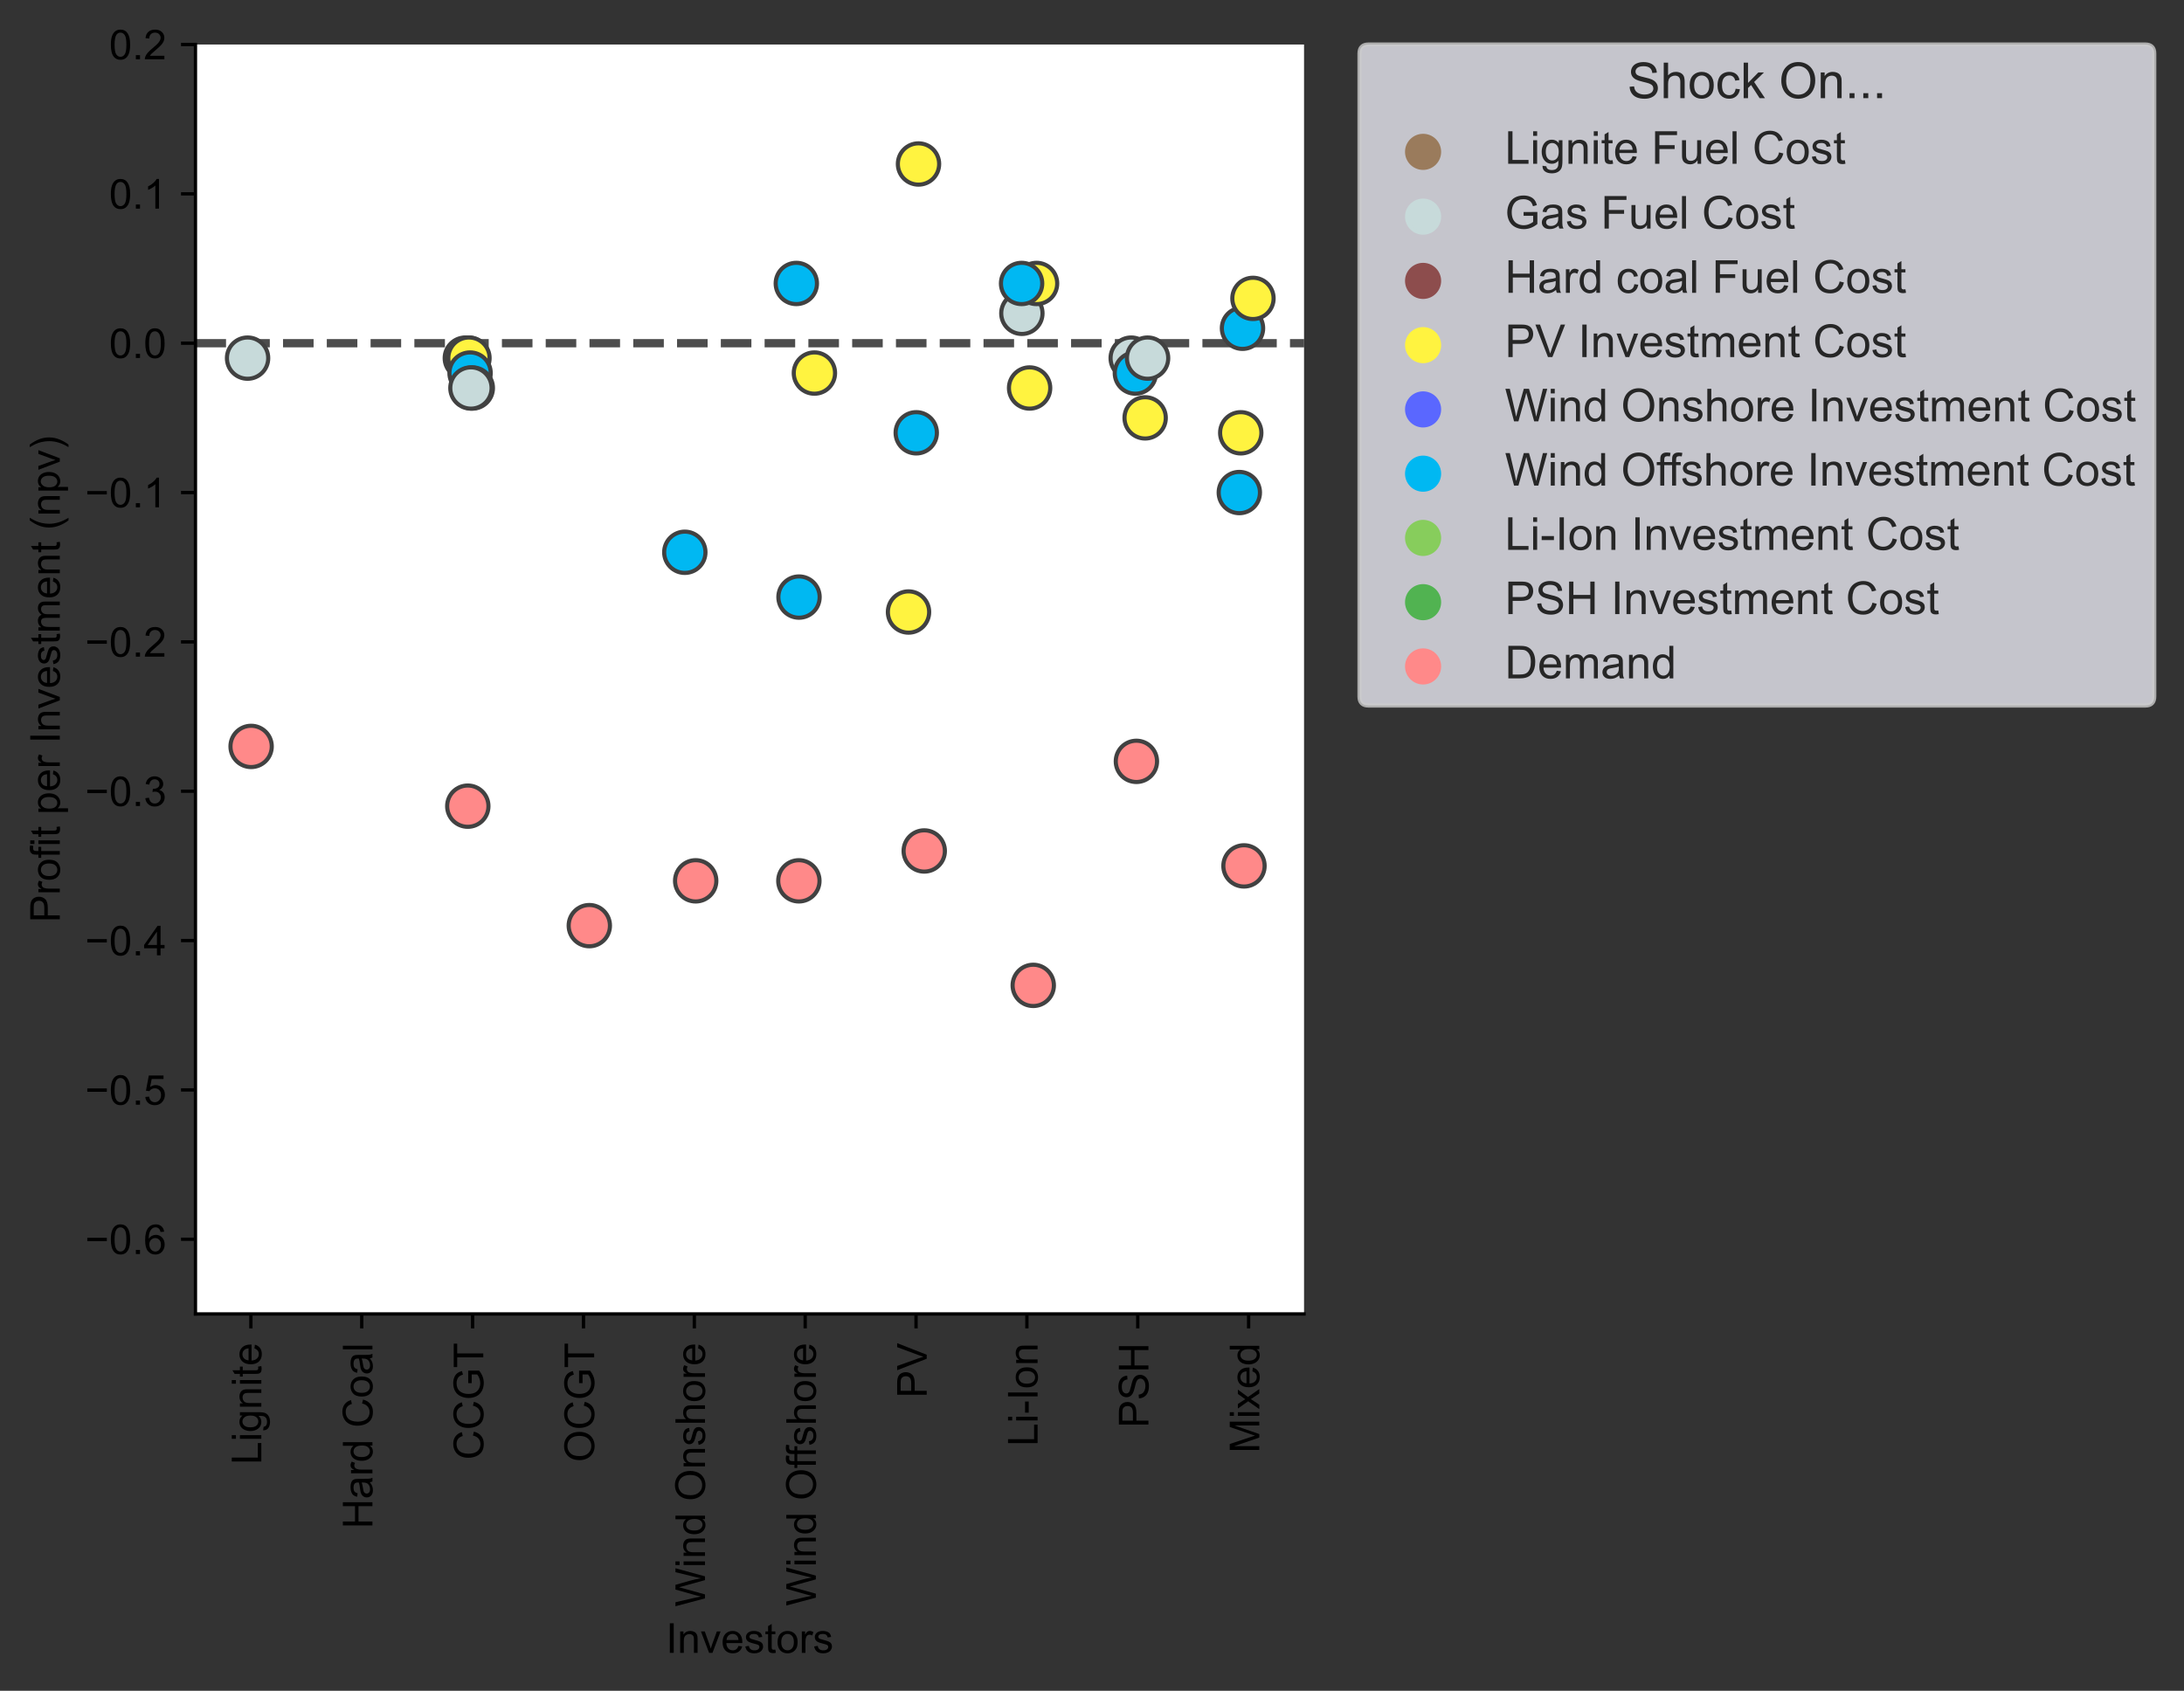 <?xml version="1.0" encoding="utf-8" standalone="no"?>
<!DOCTYPE svg PUBLIC "-//W3C//DTD SVG 1.1//EN"
  "http://www.w3.org/Graphics/SVG/1.1/DTD/svg11.dtd">
<!-- Created with matplotlib (https://matplotlib.org/) -->
<svg height="409.437pt" version="1.1" viewBox="0 0 528.784 409.437" width="528.784pt" xmlns="http://www.w3.org/2000/svg" xmlns:xlink="http://www.w3.org/1999/xlink">
 <rect x="0" y="0" width="528.784" height="409.437" fill="#333333" stroke="none"/>
 <defs>
  <style type="text/css">*{stroke-linecap:butt;stroke-linejoin:round;}</style>
 </defs>
 <g id="figure_1">
  <g id="patch_1">
   <path d="M 0 409.437 
L 528.784 409.437 
L 528.784 0 
L 0 0 
z
" style="fill:none;"/>
  </g>
  <g id="axes_1">
   <g id="patch_2">
    <path d="M 47.325 318.179 
L 315.732 318.179 
L 315.732 10.779 
L 47.325 10.779 
z
" style="fill:#ffffff;"/>
   </g>
   <g id="PathCollection_1"/>
   <g id="PathCollection_2"/>
   <g id="PathCollection_3"/>
   <g id="PathCollection_4"/>
   <g id="PathCollection_5"/>
   <g id="PathCollection_6"/>
   <g id="PathCollection_7"/>
   <g id="PathCollection_8"/>
   <g id="PathCollection_9"/>
   <g id="matplotlib.axis_1">
    <g id="xtick_1">
     <g id="line2d_1">
      <defs>
       <path d="M 0 0 
L 0 3.5 
" id="mbba39fd856" style="stroke:#000000;stroke-width:0.8;"/>
      </defs>
      <g>
       <use style="stroke:#000000;stroke-width:0.8;" x="60.745" xlink:href="#mbba39fd856" y="318.179"/>
      </g>
     </g>
     <g id="text_1">
      <!-- Lignite -->
      <g transform="translate(63.272 354.645)rotate(-90)scale(0.1 -0.1)">
       <defs>
        <path d="M 7.328 0 
L 7.328 71.578 
L 16.797 71.578 
L 16.797 8.453 
L 52.047 8.453 
L 52.047 0 
z
" id="ArialMT-76"/>
        <path d="M 6.641 61.469 
L 6.641 71.578 
L 15.438 71.578 
L 15.438 61.469 
z
M 6.641 0 
L 6.641 51.859 
L 15.438 51.859 
L 15.438 0 
z
" id="ArialMT-105"/>
        <path d="M 4.984 -4.297 
L 13.531 -5.562 
Q 14.062 -9.516 16.5 -11.328 
Q 19.781 -13.766 25.438 -13.766 
Q 31.547 -13.766 34.859 -11.328 
Q 38.188 -8.891 39.359 -4.5 
Q 40.047 -1.812 39.984 6.781 
Q 34.234 0 25.641 0 
Q 14.938 0 9.078 7.719 
Q 3.219 15.438 3.219 26.219 
Q 3.219 33.641 5.906 39.906 
Q 8.594 46.188 13.688 49.609 
Q 18.797 53.031 25.688 53.031 
Q 34.859 53.031 40.828 45.609 
L 40.828 51.859 
L 48.922 51.859 
L 48.922 7.031 
Q 48.922 -5.078 46.453 -10.125 
Q 44 -15.188 38.641 -18.109 
Q 33.297 -21.047 25.484 -21.047 
Q 16.219 -21.047 10.5 -16.875 
Q 4.781 -12.703 4.984 -4.297 
z
M 12.25 26.859 
Q 12.25 16.656 16.297 11.969 
Q 20.359 7.281 26.469 7.281 
Q 32.516 7.281 36.609 11.938 
Q 40.719 16.609 40.719 26.562 
Q 40.719 36.078 36.5 40.906 
Q 32.281 45.75 26.312 45.75 
Q 20.453 45.75 16.344 40.984 
Q 12.25 36.234 12.25 26.859 
z
" id="ArialMT-103"/>
        <path d="M 6.594 0 
L 6.594 51.859 
L 14.5 51.859 
L 14.5 44.484 
Q 20.219 53.031 31 53.031 
Q 35.688 53.031 39.625 51.344 
Q 43.562 49.656 45.516 46.922 
Q 47.469 44.188 48.25 40.438 
Q 48.734 37.984 48.734 31.891 
L 48.734 0 
L 39.938 0 
L 39.938 31.547 
Q 39.938 36.922 38.906 39.578 
Q 37.891 42.234 35.281 43.812 
Q 32.672 45.406 29.156 45.406 
Q 23.531 45.406 19.453 41.844 
Q 15.375 38.281 15.375 28.328 
L 15.375 0 
z
" id="ArialMT-110"/>
        <path d="M 25.781 7.859 
L 27.047 0.094 
Q 23.344 -0.688 20.406 -0.688 
Q 15.625 -0.688 12.984 0.828 
Q 10.359 2.344 9.281 4.812 
Q 8.203 7.281 8.203 15.188 
L 8.203 45.016 
L 1.766 45.016 
L 1.766 51.859 
L 8.203 51.859 
L 8.203 64.703 
L 16.938 69.969 
L 16.938 51.859 
L 25.781 51.859 
L 25.781 45.016 
L 16.938 45.016 
L 16.938 14.703 
Q 16.938 10.938 17.406 9.859 
Q 17.875 8.797 18.922 8.156 
Q 19.969 7.516 21.922 7.516 
Q 23.391 7.516 25.781 7.859 
z
" id="ArialMT-116"/>
        <path d="M 42.094 16.703 
L 51.172 15.578 
Q 49.031 7.625 43.219 3.219 
Q 37.406 -1.172 28.375 -1.172 
Q 17 -1.172 10.328 5.828 
Q 3.656 12.844 3.656 25.484 
Q 3.656 38.578 10.391 45.797 
Q 17.141 53.031 27.875 53.031 
Q 38.281 53.031 44.875 45.953 
Q 51.469 38.875 51.469 26.031 
Q 51.469 25.25 51.422 23.688 
L 12.75 23.688 
Q 13.234 15.141 17.578 10.594 
Q 21.922 6.062 28.422 6.062 
Q 33.25 6.062 36.672 8.594 
Q 40.094 11.141 42.094 16.703 
z
M 13.234 30.906 
L 42.188 30.906 
Q 41.609 37.453 38.875 40.719 
Q 34.672 45.797 27.984 45.797 
Q 21.922 45.797 17.797 41.75 
Q 13.672 37.703 13.234 30.906 
z
" id="ArialMT-101"/>
       </defs>
       <use xlink:href="#ArialMT-76"/>
       <use x="55.615" xlink:href="#ArialMT-105"/>
       <use x="77.832" xlink:href="#ArialMT-103"/>
       <use x="133.447" xlink:href="#ArialMT-110"/>
       <use x="189.062" xlink:href="#ArialMT-105"/>
       <use x="211.279" xlink:href="#ArialMT-116"/>
       <use x="239.062" xlink:href="#ArialMT-101"/>
      </g>
     </g>
    </g>
    <g id="xtick_2">
     <g id="line2d_2">
      <g>
       <use style="stroke:#000000;stroke-width:0.8;" x="87.586" xlink:href="#mbba39fd856" y="318.179"/>
      </g>
     </g>
     <g id="text_2">
      <!-- Hard Coal -->
      <g transform="translate(90.171 370.196)rotate(-90)scale(0.1 -0.1)">
       <defs>
        <path d="M 8.016 0 
L 8.016 71.578 
L 17.484 71.578 
L 17.484 42.188 
L 54.688 42.188 
L 54.688 71.578 
L 64.156 71.578 
L 64.156 0 
L 54.688 0 
L 54.688 33.734 
L 17.484 33.734 
L 17.484 0 
z
" id="ArialMT-72"/>
        <path d="M 40.438 6.391 
Q 35.547 2.25 31.031 0.531 
Q 26.516 -1.172 21.344 -1.172 
Q 12.797 -1.172 8.203 3 
Q 3.609 7.172 3.609 13.672 
Q 3.609 17.484 5.344 20.625 
Q 7.078 23.781 9.891 25.688 
Q 12.703 27.594 16.219 28.562 
Q 18.797 29.25 24.031 29.891 
Q 34.672 31.156 39.703 32.906 
Q 39.75 34.719 39.75 35.203 
Q 39.75 40.578 37.25 42.781 
Q 33.891 45.75 27.25 45.75 
Q 21.047 45.75 18.094 43.578 
Q 15.141 41.406 13.719 35.891 
L 5.125 37.062 
Q 6.297 42.578 8.984 45.969 
Q 11.672 49.359 16.75 51.188 
Q 21.828 53.031 28.516 53.031 
Q 35.156 53.031 39.297 51.469 
Q 43.453 49.906 45.406 47.531 
Q 47.359 45.172 48.141 41.547 
Q 48.578 39.312 48.578 33.453 
L 48.578 21.734 
Q 48.578 9.469 49.141 6.219 
Q 49.703 2.984 51.375 0 
L 42.188 0 
Q 40.828 2.734 40.438 6.391 
z
M 39.703 26.031 
Q 34.906 24.078 25.344 22.703 
Q 19.922 21.922 17.672 20.938 
Q 15.438 19.969 14.203 18.094 
Q 12.984 16.219 12.984 13.922 
Q 12.984 10.406 15.641 8.062 
Q 18.312 5.719 23.438 5.719 
Q 28.516 5.719 32.469 7.938 
Q 36.422 10.156 38.281 14.016 
Q 39.703 17 39.703 22.797 
z
" id="ArialMT-97"/>
        <path d="M 6.5 0 
L 6.5 51.859 
L 14.406 51.859 
L 14.406 44 
Q 17.438 49.516 20 51.266 
Q 22.562 53.031 25.641 53.031 
Q 30.078 53.031 34.672 50.203 
L 31.641 42.047 
Q 28.422 43.953 25.203 43.953 
Q 22.312 43.953 20.016 42.219 
Q 17.719 40.484 16.75 37.406 
Q 15.281 32.719 15.281 27.156 
L 15.281 0 
z
" id="ArialMT-114"/>
        <path d="M 40.234 0 
L 40.234 6.547 
Q 35.297 -1.172 25.734 -1.172 
Q 19.531 -1.172 14.328 2.25 
Q 9.125 5.672 6.266 11.797 
Q 3.422 17.922 3.422 25.875 
Q 3.422 33.641 6 39.969 
Q 8.594 46.297 13.766 49.656 
Q 18.953 53.031 25.344 53.031 
Q 30.031 53.031 33.688 51.047 
Q 37.359 49.078 39.656 45.906 
L 39.656 71.578 
L 48.391 71.578 
L 48.391 0 
z
M 12.453 25.875 
Q 12.453 15.922 16.641 10.984 
Q 20.844 6.062 26.562 6.062 
Q 32.328 6.062 36.344 10.766 
Q 40.375 15.484 40.375 25.141 
Q 40.375 35.797 36.266 40.766 
Q 32.172 45.75 26.172 45.75 
Q 20.312 45.75 16.375 40.969 
Q 12.453 36.188 12.453 25.875 
z
" id="ArialMT-100"/>
        <path id="ArialMT-32"/>
        <path d="M 58.797 25.094 
L 68.266 22.703 
Q 65.281 11.031 57.547 4.906 
Q 49.812 -1.219 38.625 -1.219 
Q 27.047 -1.219 19.797 3.484 
Q 12.547 8.203 8.766 17.141 
Q 4.984 26.078 4.984 36.328 
Q 4.984 47.516 9.25 55.828 
Q 13.531 64.156 21.406 68.469 
Q 29.297 72.797 38.766 72.797 
Q 49.516 72.797 56.828 67.328 
Q 64.156 61.859 67.047 51.953 
L 57.719 49.75 
Q 55.219 57.562 50.484 61.125 
Q 45.75 64.703 38.578 64.703 
Q 30.328 64.703 24.781 60.734 
Q 19.234 56.781 16.984 50.109 
Q 14.75 43.453 14.75 36.375 
Q 14.75 27.25 17.406 20.438 
Q 20.062 13.625 25.672 10.25 
Q 31.297 6.891 37.844 6.891 
Q 45.797 6.891 51.312 11.469 
Q 56.844 16.062 58.797 25.094 
z
" id="ArialMT-67"/>
        <path d="M 3.328 25.922 
Q 3.328 40.328 11.328 47.266 
Q 18.016 53.031 27.641 53.031 
Q 38.328 53.031 45.109 46.016 
Q 51.906 39.016 51.906 26.656 
Q 51.906 16.656 48.906 10.906 
Q 45.906 5.172 40.156 2 
Q 34.422 -1.172 27.641 -1.172 
Q 16.75 -1.172 10.031 5.812 
Q 3.328 12.797 3.328 25.922 
z
M 12.359 25.922 
Q 12.359 15.969 16.703 11.016 
Q 21.047 6.062 27.641 6.062 
Q 34.188 6.062 38.531 11.031 
Q 42.875 16.016 42.875 26.219 
Q 42.875 35.844 38.5 40.797 
Q 34.125 45.75 27.641 45.75 
Q 21.047 45.75 16.703 40.812 
Q 12.359 35.891 12.359 25.922 
z
" id="ArialMT-111"/>
        <path d="M 6.391 0 
L 6.391 71.578 
L 15.188 71.578 
L 15.188 0 
z
" id="ArialMT-108"/>
       </defs>
       <use xlink:href="#ArialMT-72"/>
       <use x="72.217" xlink:href="#ArialMT-97"/>
       <use x="127.832" xlink:href="#ArialMT-114"/>
       <use x="161.133" xlink:href="#ArialMT-100"/>
       <use x="216.748" xlink:href="#ArialMT-32"/>
       <use x="244.531" xlink:href="#ArialMT-67"/>
       <use x="316.748" xlink:href="#ArialMT-111"/>
       <use x="372.363" xlink:href="#ArialMT-97"/>
       <use x="427.979" xlink:href="#ArialMT-108"/>
      </g>
     </g>
    </g>
    <g id="xtick_3">
     <g id="line2d_3">
      <g>
       <use style="stroke:#000000;stroke-width:0.8;" x="114.427" xlink:href="#mbba39fd856" y="318.179"/>
      </g>
     </g>
     <g id="text_3">
      <!-- CCGT -->
      <g transform="translate(117.012 353.509)rotate(-90)scale(0.1 -0.1)">
       <defs>
        <path d="M 41.219 28.078 
L 41.219 36.469 
L 71.531 36.531 
L 71.531 9.969 
Q 64.547 4.391 57.125 1.578 
Q 49.703 -1.219 41.891 -1.219 
Q 31.344 -1.219 22.719 3.297 
Q 14.109 7.812 9.719 16.359 
Q 5.328 24.906 5.328 35.453 
Q 5.328 45.906 9.688 54.953 
Q 14.062 64.016 22.266 68.406 
Q 30.469 72.797 41.156 72.797 
Q 48.922 72.797 55.188 70.281 
Q 61.469 67.781 65.031 63.281 
Q 68.609 58.797 70.453 51.562 
L 61.922 49.219 
Q 60.297 54.688 57.906 57.812 
Q 55.516 60.938 51.062 62.812 
Q 46.625 64.703 41.219 64.703 
Q 34.719 64.703 29.984 62.719 
Q 25.25 60.75 22.344 57.516 
Q 19.438 54.297 17.828 50.438 
Q 15.094 43.797 15.094 36.031 
Q 15.094 26.469 18.391 20.016 
Q 21.688 13.578 27.984 10.453 
Q 34.281 7.328 41.359 7.328 
Q 47.516 7.328 53.375 9.688 
Q 59.234 12.062 62.25 14.75 
L 62.25 28.078 
z
" id="ArialMT-71"/>
        <path d="M 25.922 0 
L 25.922 63.141 
L 2.344 63.141 
L 2.344 71.578 
L 59.078 71.578 
L 59.078 63.141 
L 35.406 63.141 
L 35.406 0 
z
" id="ArialMT-84"/>
       </defs>
       <use xlink:href="#ArialMT-67"/>
       <use x="72.217" xlink:href="#ArialMT-67"/>
       <use x="144.434" xlink:href="#ArialMT-71"/>
       <use x="222.217" xlink:href="#ArialMT-84"/>
      </g>
     </g>
    </g>
    <g id="xtick_4">
     <g id="line2d_4">
      <g>
       <use style="stroke:#000000;stroke-width:0.8;" x="141.268" xlink:href="#mbba39fd856" y="318.179"/>
      </g>
     </g>
     <g id="text_4">
      <!-- OCGT -->
      <g transform="translate(143.853 354.065)rotate(-90)scale(0.1 -0.1)">
       <defs>
        <path d="M 4.828 34.859 
Q 4.828 52.688 14.391 62.766 
Q 23.969 72.859 39.109 72.859 
Q 49.031 72.859 56.984 68.109 
Q 64.938 63.375 69.109 54.906 
Q 73.297 46.438 73.297 35.688 
Q 73.297 24.812 68.891 16.219 
Q 64.5 7.625 56.438 3.203 
Q 48.391 -1.219 39.062 -1.219 
Q 28.953 -1.219 20.984 3.656 
Q 13.031 8.547 8.922 16.984 
Q 4.828 25.438 4.828 34.859 
z
M 14.594 34.719 
Q 14.594 21.781 21.547 14.328 
Q 28.516 6.891 39.016 6.891 
Q 49.703 6.891 56.609 14.406 
Q 63.531 21.922 63.531 35.75 
Q 63.531 44.484 60.578 51 
Q 57.625 57.516 51.922 61.109 
Q 46.234 64.703 39.156 64.703 
Q 29.109 64.703 21.844 57.781 
Q 14.594 50.875 14.594 34.719 
z
" id="ArialMT-79"/>
       </defs>
       <use xlink:href="#ArialMT-79"/>
       <use x="77.783" xlink:href="#ArialMT-67"/>
       <use x="150" xlink:href="#ArialMT-71"/>
       <use x="227.783" xlink:href="#ArialMT-84"/>
      </g>
     </g>
    </g>
    <g id="xtick_5">
     <g id="line2d_5">
      <g>
       <use style="stroke:#000000;stroke-width:0.8;" x="168.108" xlink:href="#mbba39fd856" y="318.179"/>
      </g>
     </g>
     <g id="text_5">
      <!-- Wind Onshore -->
      <g transform="translate(170.693 389.091)rotate(-90)scale(0.1 -0.1)">
       <defs>
        <path d="M 20.219 0 
L 1.219 71.578 
L 10.938 71.578 
L 21.828 24.656 
Q 23.578 17.281 24.859 10.016 
Q 27.594 21.484 28.078 23.25 
L 41.703 71.578 
L 53.125 71.578 
L 63.375 35.359 
Q 67.234 21.875 68.953 10.016 
Q 70.312 16.797 72.516 25.594 
L 83.734 71.578 
L 93.266 71.578 
L 73.641 0 
L 64.5 0 
L 49.422 54.547 
Q 47.516 61.375 47.172 62.938 
Q 46.047 58.016 45.062 54.547 
L 29.891 0 
z
" id="ArialMT-87"/>
        <path d="M 3.078 15.484 
L 11.766 16.844 
Q 12.5 11.625 15.844 8.844 
Q 19.188 6.062 25.203 6.062 
Q 31.25 6.062 34.172 8.516 
Q 37.109 10.984 37.109 14.312 
Q 37.109 17.281 34.516 19 
Q 32.719 20.172 25.531 21.969 
Q 15.875 24.422 12.141 26.203 
Q 8.406 27.984 6.469 31.125 
Q 4.547 34.281 4.547 38.094 
Q 4.547 41.547 6.125 44.5 
Q 7.719 47.469 10.453 49.422 
Q 12.5 50.922 16.031 51.969 
Q 19.578 53.031 23.641 53.031 
Q 29.734 53.031 34.344 51.266 
Q 38.969 49.516 41.156 46.5 
Q 43.359 43.5 44.188 38.484 
L 35.594 37.312 
Q 35.016 41.312 32.203 43.547 
Q 29.391 45.797 24.266 45.797 
Q 18.219 45.797 15.625 43.797 
Q 13.031 41.797 13.031 39.109 
Q 13.031 37.406 14.109 36.031 
Q 15.188 34.625 17.484 33.688 
Q 18.797 33.203 25.25 31.453 
Q 34.578 28.953 38.25 27.359 
Q 41.938 25.781 44.031 22.75 
Q 46.141 19.734 46.141 15.234 
Q 46.141 10.844 43.578 6.953 
Q 41.016 3.078 36.172 0.953 
Q 31.344 -1.172 25.25 -1.172 
Q 15.141 -1.172 9.844 3.031 
Q 4.547 7.234 3.078 15.484 
z
" id="ArialMT-115"/>
        <path d="M 6.594 0 
L 6.594 71.578 
L 15.375 71.578 
L 15.375 45.906 
Q 21.531 53.031 30.906 53.031 
Q 36.672 53.031 40.922 50.75 
Q 45.172 48.484 47 44.484 
Q 48.828 40.484 48.828 32.859 
L 48.828 0 
L 40.047 0 
L 40.047 32.859 
Q 40.047 39.453 37.188 42.453 
Q 34.328 45.453 29.109 45.453 
Q 25.203 45.453 21.75 43.422 
Q 18.312 41.406 16.844 37.938 
Q 15.375 34.469 15.375 28.375 
L 15.375 0 
z
" id="ArialMT-104"/>
       </defs>
       <use xlink:href="#ArialMT-87"/>
       <use x="94.385" xlink:href="#ArialMT-105"/>
       <use x="116.602" xlink:href="#ArialMT-110"/>
       <use x="172.217" xlink:href="#ArialMT-100"/>
       <use x="227.832" xlink:href="#ArialMT-32"/>
       <use x="255.615" xlink:href="#ArialMT-79"/>
       <use x="333.398" xlink:href="#ArialMT-110"/>
       <use x="389.014" xlink:href="#ArialMT-115"/>
       <use x="439.014" xlink:href="#ArialMT-104"/>
       <use x="494.629" xlink:href="#ArialMT-111"/>
       <use x="550.244" xlink:href="#ArialMT-114"/>
       <use x="583.545" xlink:href="#ArialMT-101"/>
      </g>
     </g>
    </g>
    <g id="xtick_6">
     <g id="line2d_6">
      <g>
       <use style="stroke:#000000;stroke-width:0.8;" x="194.949" xlink:href="#mbba39fd856" y="318.179"/>
      </g>
     </g>
     <g id="text_6">
      <!-- Wind Offshore -->
      <g transform="translate(197.534 388.912)rotate(-90)scale(0.1 -0.1)">
       <defs>
        <path d="M 8.688 0 
L 8.688 45.016 
L 0.922 45.016 
L 0.922 51.859 
L 8.688 51.859 
L 8.688 57.375 
Q 8.688 62.594 9.625 65.141 
Q 10.891 68.562 14.078 70.672 
Q 17.281 72.797 23.047 72.797 
Q 26.766 72.797 31.25 71.922 
L 29.938 64.266 
Q 27.203 64.75 24.75 64.75 
Q 20.75 64.75 19.094 63.031 
Q 17.438 61.328 17.438 56.641 
L 17.438 51.859 
L 27.547 51.859 
L 27.547 45.016 
L 17.438 45.016 
L 17.438 0 
z
" id="ArialMT-102"/>
       </defs>
       <use xlink:href="#ArialMT-87"/>
       <use x="94.385" xlink:href="#ArialMT-105"/>
       <use x="116.602" xlink:href="#ArialMT-110"/>
       <use x="172.217" xlink:href="#ArialMT-100"/>
       <use x="227.832" xlink:href="#ArialMT-32"/>
       <use x="255.615" xlink:href="#ArialMT-79"/>
       <use x="333.398" xlink:href="#ArialMT-102"/>
       <use x="359.432" xlink:href="#ArialMT-102"/>
       <use x="387.215" xlink:href="#ArialMT-115"/>
       <use x="437.215" xlink:href="#ArialMT-104"/>
       <use x="492.83" xlink:href="#ArialMT-111"/>
       <use x="548.445" xlink:href="#ArialMT-114"/>
       <use x="581.746" xlink:href="#ArialMT-101"/>
      </g>
     </g>
    </g>
    <g id="xtick_7">
     <g id="line2d_7">
      <g>
       <use style="stroke:#000000;stroke-width:0.8;" x="221.79" xlink:href="#mbba39fd856" y="318.179"/>
      </g>
     </g>
     <g id="text_7">
      <!-- PV -->
      <g transform="translate(224.375 338.52)rotate(-90)scale(0.1 -0.1)">
       <defs>
        <path d="M 7.719 0 
L 7.719 71.578 
L 34.719 71.578 
Q 41.844 71.578 45.609 70.906 
Q 50.875 70.016 54.438 67.547 
Q 58.016 65.094 60.188 60.641 
Q 62.359 56.203 62.359 50.875 
Q 62.359 41.75 56.547 35.422 
Q 50.734 29.109 35.547 29.109 
L 17.188 29.109 
L 17.188 0 
z
M 17.188 37.547 
L 35.688 37.547 
Q 44.875 37.547 48.734 40.969 
Q 52.594 44.391 52.594 50.594 
Q 52.594 55.078 50.312 58.266 
Q 48.047 61.469 44.344 62.5 
Q 41.938 63.141 35.5 63.141 
L 17.188 63.141 
z
" id="ArialMT-80"/>
        <path d="M 28.172 0 
L 0.438 71.578 
L 10.688 71.578 
L 29.297 19.578 
Q 31.547 13.328 33.062 7.859 
Q 34.719 13.719 36.922 19.578 
L 56.25 71.578 
L 65.922 71.578 
L 37.891 0 
z
" id="ArialMT-86"/>
       </defs>
       <use xlink:href="#ArialMT-80"/>
       <use x="66.699" xlink:href="#ArialMT-86"/>
      </g>
     </g>
    </g>
    <g id="xtick_8">
     <g id="line2d_8">
      <g>
       <use style="stroke:#000000;stroke-width:0.8;" x="248.63" xlink:href="#mbba39fd856" y="318.179"/>
      </g>
     </g>
     <g id="text_8">
      <!-- Li-Ion -->
      <g transform="translate(251.216 350.191)rotate(-90)scale(0.1 -0.1)">
       <defs>
        <path d="M 3.172 21.484 
L 3.172 30.328 
L 30.172 30.328 
L 30.172 21.484 
z
" id="ArialMT-45"/>
        <path d="M 9.328 0 
L 9.328 71.578 
L 18.797 71.578 
L 18.797 0 
z
" id="ArialMT-73"/>
       </defs>
       <use xlink:href="#ArialMT-76"/>
       <use x="55.615" xlink:href="#ArialMT-105"/>
       <use x="77.832" xlink:href="#ArialMT-45"/>
       <use x="111.133" xlink:href="#ArialMT-73"/>
       <use x="138.916" xlink:href="#ArialMT-111"/>
       <use x="194.531" xlink:href="#ArialMT-110"/>
      </g>
     </g>
    </g>
    <g id="xtick_9">
     <g id="line2d_9">
      <g>
       <use style="stroke:#000000;stroke-width:0.8;" x="275.471" xlink:href="#mbba39fd856" y="318.179"/>
      </g>
     </g>
     <g id="text_9">
      <!-- PSH -->
      <g transform="translate(278.056 345.741)rotate(-90)scale(0.1 -0.1)">
       <defs>
        <path d="M 4.5 23 
L 13.422 23.781 
Q 14.062 18.406 16.375 14.969 
Q 18.703 11.531 23.578 9.406 
Q 28.469 7.281 34.578 7.281 
Q 39.984 7.281 44.141 8.891 
Q 48.297 10.5 50.312 13.297 
Q 52.344 16.109 52.344 19.438 
Q 52.344 22.797 50.391 25.312 
Q 48.438 27.828 43.953 29.547 
Q 41.062 30.672 31.203 33.031 
Q 21.344 35.406 17.391 37.5 
Q 12.25 40.188 9.734 44.156 
Q 7.234 48.141 7.234 53.078 
Q 7.234 58.5 10.297 63.203 
Q 13.375 67.922 19.281 70.359 
Q 25.203 72.797 32.422 72.797 
Q 40.375 72.797 46.453 70.234 
Q 52.547 67.672 55.812 62.688 
Q 59.078 57.719 59.328 51.422 
L 50.25 50.734 
Q 49.516 57.516 45.281 60.984 
Q 41.062 64.453 32.812 64.453 
Q 24.219 64.453 20.281 61.297 
Q 16.359 58.156 16.359 53.719 
Q 16.359 49.859 19.141 47.359 
Q 21.875 44.875 33.422 42.266 
Q 44.969 39.656 49.266 37.703 
Q 55.516 34.812 58.484 30.391 
Q 61.469 25.984 61.469 20.219 
Q 61.469 14.5 58.203 9.438 
Q 54.938 4.391 48.797 1.578 
Q 42.672 -1.219 35.016 -1.219 
Q 25.297 -1.219 18.719 1.609 
Q 12.156 4.438 8.422 10.125 
Q 4.688 15.828 4.5 23 
z
" id="ArialMT-83"/>
       </defs>
       <use xlink:href="#ArialMT-80"/>
       <use x="66.699" xlink:href="#ArialMT-83"/>
       <use x="133.398" xlink:href="#ArialMT-72"/>
      </g>
     </g>
    </g>
    <g id="xtick_10">
     <g id="line2d_10">
      <g>
       <use style="stroke:#000000;stroke-width:0.8;" x="302.312" xlink:href="#mbba39fd856" y="318.179"/>
      </g>
     </g>
     <g id="text_10">
      <!-- Mixed -->
      <g transform="translate(304.897 351.852)rotate(-90)scale(0.1 -0.1)">
       <defs>
        <path d="M 7.422 0 
L 7.422 71.578 
L 21.688 71.578 
L 38.625 20.906 
Q 40.969 13.812 42.047 10.297 
Q 43.266 14.203 45.844 21.781 
L 62.984 71.578 
L 75.734 71.578 
L 75.734 0 
L 66.609 0 
L 66.609 59.906 
L 45.797 0 
L 37.25 0 
L 16.547 60.938 
L 16.547 0 
z
" id="ArialMT-77"/>
        <path d="M 0.734 0 
L 19.672 26.953 
L 2.156 51.859 
L 13.141 51.859 
L 21.094 39.703 
Q 23.344 36.234 24.703 33.891 
Q 26.859 37.109 28.656 39.594 
L 37.406 51.859 
L 47.906 51.859 
L 29.984 27.438 
L 49.266 0 
L 38.484 0 
L 27.828 16.109 
L 25 20.453 
L 11.375 0 
z
" id="ArialMT-120"/>
       </defs>
       <use xlink:href="#ArialMT-77"/>
       <use x="83.301" xlink:href="#ArialMT-105"/>
       <use x="105.518" xlink:href="#ArialMT-120"/>
       <use x="155.518" xlink:href="#ArialMT-101"/>
       <use x="211.133" xlink:href="#ArialMT-100"/>
      </g>
     </g>
    </g>
    <g id="text_11">
     <!-- Investors -->
     <g transform="translate(161.244 400.249)scale(0.1 -0.1)">
      <defs>
       <path d="M 21 0 
L 1.266 51.859 
L 10.547 51.859 
L 21.688 20.797 
Q 23.484 15.766 25 10.359 
Q 26.172 14.453 28.266 20.219 
L 39.797 51.859 
L 48.828 51.859 
L 29.203 0 
z
" id="ArialMT-118"/>
      </defs>
      <use xlink:href="#ArialMT-73"/>
      <use x="27.783" xlink:href="#ArialMT-110"/>
      <use x="83.398" xlink:href="#ArialMT-118"/>
      <use x="133.398" xlink:href="#ArialMT-101"/>
      <use x="189.014" xlink:href="#ArialMT-115"/>
      <use x="239.014" xlink:href="#ArialMT-116"/>
      <use x="266.797" xlink:href="#ArialMT-111"/>
      <use x="322.412" xlink:href="#ArialMT-114"/>
      <use x="355.713" xlink:href="#ArialMT-115"/>
     </g>
    </g>
   </g>
   <g id="matplotlib.axis_2">
    <g id="ytick_1">
     <g id="line2d_11">
      <defs>
       <path d="M 0 0 
L -3.5 0 
" id="md3d776bf61" style="stroke:#000000;stroke-width:0.8;"/>
      </defs>
      <g>
       <use style="stroke:#000000;stroke-width:0.8;" x="47.325" xlink:href="#md3d776bf61" y="300.097"/>
      </g>
     </g>
     <g id="text_12">
      <!-- −0.6 -->
      <g transform="translate(20.584 303.675)scale(0.1 -0.1)">
       <defs>
        <path d="M 52.828 31.203 
L 5.562 31.203 
L 5.562 39.406 
L 52.828 39.406 
z
" id="ArialMT-8722"/>
        <path d="M 4.156 35.297 
Q 4.156 48 6.766 55.734 
Q 9.375 63.484 14.516 67.672 
Q 19.672 71.875 27.484 71.875 
Q 33.25 71.875 37.594 69.547 
Q 41.938 67.234 44.766 62.859 
Q 47.609 58.5 49.219 52.219 
Q 50.828 45.953 50.828 35.297 
Q 50.828 22.703 48.234 14.969 
Q 45.656 7.234 40.5 3 
Q 35.359 -1.219 27.484 -1.219 
Q 17.141 -1.219 11.234 6.203 
Q 4.156 15.141 4.156 35.297 
z
M 13.188 35.297 
Q 13.188 17.672 17.312 11.828 
Q 21.438 6 27.484 6 
Q 33.547 6 37.672 11.859 
Q 41.797 17.719 41.797 35.297 
Q 41.797 52.984 37.672 58.781 
Q 33.547 64.594 27.391 64.594 
Q 21.344 64.594 17.719 59.469 
Q 13.188 52.938 13.188 35.297 
z
" id="ArialMT-48"/>
        <path d="M 9.078 0 
L 9.078 10.016 
L 19.094 10.016 
L 19.094 0 
z
" id="ArialMT-46"/>
        <path d="M 49.75 54.047 
L 41.016 53.375 
Q 39.844 58.547 37.703 60.891 
Q 34.125 64.656 28.906 64.656 
Q 24.703 64.656 21.531 62.312 
Q 17.391 59.281 14.984 53.469 
Q 12.594 47.656 12.5 36.922 
Q 15.672 41.75 20.266 44.094 
Q 24.859 46.438 29.891 46.438 
Q 38.672 46.438 44.844 39.969 
Q 51.031 33.5 51.031 23.25 
Q 51.031 16.5 48.125 10.719 
Q 45.219 4.938 40.141 1.859 
Q 35.062 -1.219 28.609 -1.219 
Q 17.625 -1.219 10.688 6.859 
Q 3.766 14.938 3.766 33.5 
Q 3.766 54.25 11.422 63.672 
Q 18.109 71.875 29.438 71.875 
Q 37.891 71.875 43.281 67.141 
Q 48.688 62.406 49.75 54.047 
z
M 13.875 23.188 
Q 13.875 18.656 15.797 14.5 
Q 17.719 10.359 21.188 8.172 
Q 24.656 6 28.469 6 
Q 34.031 6 38.031 10.484 
Q 42.047 14.984 42.047 22.703 
Q 42.047 30.125 38.078 34.391 
Q 34.125 38.672 28.125 38.672 
Q 22.172 38.672 18.016 34.391 
Q 13.875 30.125 13.875 23.188 
z
" id="ArialMT-54"/>
       </defs>
       <use xlink:href="#ArialMT-8722"/>
       <use x="58.398" xlink:href="#ArialMT-48"/>
       <use x="114.014" xlink:href="#ArialMT-46"/>
       <use x="141.797" xlink:href="#ArialMT-54"/>
      </g>
     </g>
    </g>
    <g id="ytick_2">
     <g id="line2d_12">
      <g>
       <use style="stroke:#000000;stroke-width:0.8;" x="47.325" xlink:href="#md3d776bf61" y="263.932"/>
      </g>
     </g>
     <g id="text_13">
      <!-- −0.5 -->
      <g transform="translate(20.584 267.511)scale(0.1 -0.1)">
       <defs>
        <path d="M 4.156 18.75 
L 13.375 19.531 
Q 14.406 12.797 18.141 9.391 
Q 21.875 6 27.156 6 
Q 33.5 6 37.891 10.781 
Q 42.281 15.578 42.281 23.484 
Q 42.281 31 38.062 35.344 
Q 33.844 39.703 27 39.703 
Q 22.75 39.703 19.328 37.766 
Q 15.922 35.844 13.969 32.766 
L 5.719 33.844 
L 12.641 70.609 
L 48.25 70.609 
L 48.25 62.203 
L 19.672 62.203 
L 15.828 42.969 
Q 22.266 47.469 29.344 47.469 
Q 38.719 47.469 45.156 40.969 
Q 51.609 34.469 51.609 24.266 
Q 51.609 14.547 45.953 7.469 
Q 39.062 -1.219 27.156 -1.219 
Q 17.391 -1.219 11.203 4.25 
Q 5.031 9.719 4.156 18.75 
z
" id="ArialMT-53"/>
       </defs>
       <use xlink:href="#ArialMT-8722"/>
       <use x="58.398" xlink:href="#ArialMT-48"/>
       <use x="114.014" xlink:href="#ArialMT-46"/>
       <use x="141.797" xlink:href="#ArialMT-53"/>
      </g>
     </g>
    </g>
    <g id="ytick_3">
     <g id="line2d_13">
      <g>
       <use style="stroke:#000000;stroke-width:0.8;" x="47.325" xlink:href="#md3d776bf61" y="227.767"/>
      </g>
     </g>
     <g id="text_14">
      <!-- −0.4 -->
      <g transform="translate(20.584 231.346)scale(0.1 -0.1)">
       <defs>
        <path d="M 32.328 0 
L 32.328 17.141 
L 1.266 17.141 
L 1.266 25.203 
L 33.938 71.578 
L 41.109 71.578 
L 41.109 25.203 
L 50.781 25.203 
L 50.781 17.141 
L 41.109 17.141 
L 41.109 0 
z
M 32.328 25.203 
L 32.328 57.469 
L 9.906 25.203 
z
" id="ArialMT-52"/>
       </defs>
       <use xlink:href="#ArialMT-8722"/>
       <use x="58.398" xlink:href="#ArialMT-48"/>
       <use x="114.014" xlink:href="#ArialMT-46"/>
       <use x="141.797" xlink:href="#ArialMT-52"/>
      </g>
     </g>
    </g>
    <g id="ytick_4">
     <g id="line2d_14">
      <g>
       <use style="stroke:#000000;stroke-width:0.8;" x="47.325" xlink:href="#md3d776bf61" y="191.602"/>
      </g>
     </g>
     <g id="text_15">
      <!-- −0.3 -->
      <g transform="translate(20.584 195.181)scale(0.1 -0.1)">
       <defs>
        <path d="M 4.203 18.891 
L 12.984 20.062 
Q 14.5 12.594 18.141 9.297 
Q 21.781 6 27 6 
Q 33.203 6 37.469 10.297 
Q 41.75 14.594 41.75 20.953 
Q 41.75 27 37.797 30.922 
Q 33.844 34.859 27.734 34.859 
Q 25.25 34.859 21.531 33.891 
L 22.516 41.609 
Q 23.391 41.5 23.922 41.5 
Q 29.547 41.5 34.031 44.422 
Q 38.531 47.359 38.531 53.469 
Q 38.531 58.297 35.25 61.469 
Q 31.984 64.656 26.812 64.656 
Q 21.688 64.656 18.266 61.422 
Q 14.844 58.203 13.875 51.766 
L 5.078 53.328 
Q 6.688 62.156 12.391 67.016 
Q 18.109 71.875 26.609 71.875 
Q 32.469 71.875 37.391 69.359 
Q 42.328 66.844 44.938 62.5 
Q 47.562 58.156 47.562 53.266 
Q 47.562 48.641 45.062 44.828 
Q 42.578 41.016 37.703 38.766 
Q 44.047 37.312 47.562 32.688 
Q 51.078 28.078 51.078 21.141 
Q 51.078 11.766 44.234 5.25 
Q 37.406 -1.266 26.953 -1.266 
Q 17.531 -1.266 11.297 4.344 
Q 5.078 9.969 4.203 18.891 
z
" id="ArialMT-51"/>
       </defs>
       <use xlink:href="#ArialMT-8722"/>
       <use x="58.398" xlink:href="#ArialMT-48"/>
       <use x="114.014" xlink:href="#ArialMT-46"/>
       <use x="141.797" xlink:href="#ArialMT-51"/>
      </g>
     </g>
    </g>
    <g id="ytick_5">
     <g id="line2d_15">
      <g>
       <use style="stroke:#000000;stroke-width:0.8;" x="47.325" xlink:href="#md3d776bf61" y="155.438"/>
      </g>
     </g>
     <g id="text_16">
      <!-- −0.2 -->
      <g transform="translate(20.584 159.017)scale(0.1 -0.1)">
       <defs>
        <path d="M 50.344 8.453 
L 50.344 0 
L 3.031 0 
Q 2.938 3.172 4.047 6.109 
Q 5.859 10.938 9.828 15.625 
Q 13.812 20.312 21.344 26.469 
Q 33.016 36.031 37.109 41.625 
Q 41.219 47.219 41.219 52.203 
Q 41.219 57.422 37.469 61 
Q 33.734 64.594 27.734 64.594 
Q 21.391 64.594 17.578 60.781 
Q 13.766 56.984 13.719 50.25 
L 4.688 51.172 
Q 5.609 61.281 11.656 66.578 
Q 17.719 71.875 27.938 71.875 
Q 38.234 71.875 44.234 66.156 
Q 50.25 60.453 50.25 52 
Q 50.25 47.703 48.484 43.547 
Q 46.734 39.406 42.656 34.812 
Q 38.578 30.219 29.109 22.219 
Q 21.188 15.578 18.938 13.203 
Q 16.703 10.844 15.234 8.453 
z
" id="ArialMT-50"/>
       </defs>
       <use xlink:href="#ArialMT-8722"/>
       <use x="58.398" xlink:href="#ArialMT-48"/>
       <use x="114.014" xlink:href="#ArialMT-46"/>
       <use x="141.797" xlink:href="#ArialMT-50"/>
      </g>
     </g>
    </g>
    <g id="ytick_6">
     <g id="line2d_16">
      <g>
       <use style="stroke:#000000;stroke-width:0.8;" x="47.325" xlink:href="#md3d776bf61" y="119.273"/>
      </g>
     </g>
     <g id="text_17">
      <!-- −0.1 -->
      <g transform="translate(20.584 122.852)scale(0.1 -0.1)">
       <defs>
        <path d="M 37.25 0 
L 28.469 0 
L 28.469 56 
Q 25.297 52.984 20.141 49.953 
Q 14.984 46.922 10.891 45.406 
L 10.891 53.906 
Q 18.266 57.375 23.781 62.297 
Q 29.297 67.234 31.594 71.875 
L 37.25 71.875 
z
" id="ArialMT-49"/>
       </defs>
       <use xlink:href="#ArialMT-8722"/>
       <use x="58.398" xlink:href="#ArialMT-48"/>
       <use x="114.014" xlink:href="#ArialMT-46"/>
       <use x="141.797" xlink:href="#ArialMT-49"/>
      </g>
     </g>
    </g>
    <g id="ytick_7">
     <g id="line2d_17">
      <g>
       <use style="stroke:#000000;stroke-width:0.8;" x="47.325" xlink:href="#md3d776bf61" y="83.108"/>
      </g>
     </g>
     <g id="text_18">
      <!-- 0.0 -->
      <g transform="translate(26.425 86.687)scale(0.1 -0.1)">
       <use xlink:href="#ArialMT-48"/>
       <use x="55.615" xlink:href="#ArialMT-46"/>
       <use x="83.398" xlink:href="#ArialMT-48"/>
      </g>
     </g>
    </g>
    <g id="ytick_8">
     <g id="line2d_18">
      <g>
       <use style="stroke:#000000;stroke-width:0.8;" x="47.325" xlink:href="#md3d776bf61" y="46.944"/>
      </g>
     </g>
     <g id="text_19">
      <!-- 0.1 -->
      <g transform="translate(26.425 50.523)scale(0.1 -0.1)">
       <use xlink:href="#ArialMT-48"/>
       <use x="55.615" xlink:href="#ArialMT-46"/>
       <use x="83.398" xlink:href="#ArialMT-49"/>
      </g>
     </g>
    </g>
    <g id="ytick_9">
     <g id="line2d_19">
      <g>
       <use style="stroke:#000000;stroke-width:0.8;" x="47.325" xlink:href="#md3d776bf61" y="10.779"/>
      </g>
     </g>
     <g id="text_20">
      <!-- 0.2 -->
      <g transform="translate(26.425 14.358)scale(0.1 -0.1)">
       <use xlink:href="#ArialMT-48"/>
       <use x="55.615" xlink:href="#ArialMT-46"/>
       <use x="83.398" xlink:href="#ArialMT-50"/>
      </g>
     </g>
    </g>
    <g id="text_21">
     <!-- Profit per Investment (npv) -->
     <g transform="translate(14.48 223.386)rotate(-90)scale(0.1 -0.1)">
      <defs>
       <path d="M 6.594 -19.875 
L 6.594 51.859 
L 14.594 51.859 
L 14.594 45.125 
Q 17.438 49.078 21 51.047 
Q 24.562 53.031 29.641 53.031 
Q 36.281 53.031 41.359 49.609 
Q 46.438 46.188 49.016 39.953 
Q 51.609 33.734 51.609 26.312 
Q 51.609 18.359 48.75 11.984 
Q 45.906 5.609 40.453 2.219 
Q 35.016 -1.172 29 -1.172 
Q 24.609 -1.172 21.109 0.688 
Q 17.625 2.547 15.375 5.375 
L 15.375 -19.875 
z
M 14.547 25.641 
Q 14.547 15.625 18.594 10.844 
Q 22.656 6.062 28.422 6.062 
Q 34.281 6.062 38.453 11.016 
Q 42.625 15.969 42.625 26.375 
Q 42.625 36.281 38.547 41.203 
Q 34.469 46.141 28.812 46.141 
Q 23.188 46.141 18.859 40.891 
Q 14.547 35.641 14.547 25.641 
z
" id="ArialMT-112"/>
       <path d="M 6.594 0 
L 6.594 51.859 
L 14.453 51.859 
L 14.453 44.578 
Q 16.891 48.391 20.938 50.703 
Q 25 53.031 30.172 53.031 
Q 35.938 53.031 39.625 50.641 
Q 43.312 48.25 44.828 43.953 
Q 50.984 53.031 60.844 53.031 
Q 68.562 53.031 72.703 48.75 
Q 76.859 44.484 76.859 35.594 
L 76.859 0 
L 68.109 0 
L 68.109 32.672 
Q 68.109 37.938 67.25 40.25 
Q 66.406 42.578 64.156 43.984 
Q 61.922 45.406 58.891 45.406 
Q 53.422 45.406 49.797 41.766 
Q 46.188 38.141 46.188 30.125 
L 46.188 0 
L 37.406 0 
L 37.406 33.688 
Q 37.406 39.547 35.25 42.469 
Q 33.109 45.406 28.219 45.406 
Q 24.516 45.406 21.359 43.453 
Q 18.219 41.5 16.797 37.734 
Q 15.375 33.984 15.375 26.906 
L 15.375 0 
z
" id="ArialMT-109"/>
       <path d="M 23.391 -21.047 
Q 16.109 -11.859 11.078 0.438 
Q 6.062 12.75 6.062 25.922 
Q 6.062 37.547 9.812 48.188 
Q 14.203 60.547 23.391 72.797 
L 29.688 72.797 
Q 23.781 62.641 21.875 58.297 
Q 18.891 51.562 17.188 44.234 
Q 15.094 35.109 15.094 25.875 
Q 15.094 2.391 29.688 -21.047 
z
" id="ArialMT-40"/>
       <path d="M 12.359 -21.047 
L 6.062 -21.047 
Q 20.656 2.391 20.656 25.875 
Q 20.656 35.062 18.562 44.094 
Q 16.891 51.422 13.922 58.156 
Q 12.016 62.547 6.062 72.797 
L 12.359 72.797 
Q 21.531 60.547 25.922 48.188 
Q 29.688 37.547 29.688 25.922 
Q 29.688 12.75 24.625 0.438 
Q 19.578 -11.859 12.359 -21.047 
z
" id="ArialMT-41"/>
      </defs>
      <use xlink:href="#ArialMT-80"/>
      <use x="66.699" xlink:href="#ArialMT-114"/>
      <use x="100" xlink:href="#ArialMT-111"/>
      <use x="155.615" xlink:href="#ArialMT-102"/>
      <use x="183.398" xlink:href="#ArialMT-105"/>
      <use x="205.615" xlink:href="#ArialMT-116"/>
      <use x="233.398" xlink:href="#ArialMT-32"/>
      <use x="261.182" xlink:href="#ArialMT-112"/>
      <use x="316.797" xlink:href="#ArialMT-101"/>
      <use x="372.412" xlink:href="#ArialMT-114"/>
      <use x="405.713" xlink:href="#ArialMT-32"/>
      <use x="433.496" xlink:href="#ArialMT-73"/>
      <use x="461.279" xlink:href="#ArialMT-110"/>
      <use x="516.895" xlink:href="#ArialMT-118"/>
      <use x="566.895" xlink:href="#ArialMT-101"/>
      <use x="622.51" xlink:href="#ArialMT-115"/>
      <use x="672.51" xlink:href="#ArialMT-116"/>
      <use x="700.293" xlink:href="#ArialMT-109"/>
      <use x="783.594" xlink:href="#ArialMT-101"/>
      <use x="839.209" xlink:href="#ArialMT-110"/>
      <use x="894.824" xlink:href="#ArialMT-116"/>
      <use x="922.607" xlink:href="#ArialMT-32"/>
      <use x="950.391" xlink:href="#ArialMT-40"/>
      <use x="983.691" xlink:href="#ArialMT-110"/>
      <use x="1039.307" xlink:href="#ArialMT-112"/>
      <use x="1094.922" xlink:href="#ArialMT-118"/>
      <use x="1144.922" xlink:href="#ArialMT-41"/>
     </g>
    </g>
   </g>
   <g id="line2d_20">
    <path clip-path="url(#pe0d87e62be)" d="M 47.325 83.108 
L 315.732 83.108 
" style="fill:none;stroke:#000000;stroke-dasharray:7.4,3.2;stroke-dashoffset:0;stroke-opacity:0.7;stroke-width:2;"/>
   </g>
   <g id="patch_3">
    <path d="M 47.325 318.179 
L 47.325 10.779 
" style="fill:none;stroke:#000000;stroke-linecap:square;stroke-linejoin:miter;stroke-width:0.8;"/>
   </g>
   <g id="patch_4">
    <path d="M 47.325 318.179 
L 315.732 318.179 
" style="fill:none;stroke:#000000;stroke-linecap:square;stroke-linejoin:miter;stroke-width:0.8;"/>
   </g>
   <g id="PathCollection_10">
    <defs>
     <path d="M 0 5 
C 1.326 5 2.598 4.473 3.536 3.536 
C 4.473 2.598 5 1.326 5 -0 
C 5 -1.326 4.473 -2.598 3.536 -3.536 
C 2.598 -4.473 1.326 -5 0 -5 
C -1.326 -5 -2.598 -4.473 -3.536 -3.536 
C -4.473 -2.598 -5 -1.326 -5 0 
C -5 1.326 -4.473 2.598 -3.536 3.536 
C -2.598 4.473 -1.326 5 0 5 
z
" id="C0_0_40ec9dbf2d"/>
    </defs>
    <g clip-path="url(#pe0d87e62be)">
     <use style="fill:#c7dada;stroke:#414141;" x="59.942" xlink:href="#C0_0_40ec9dbf2d" y="86.725"/>
    </g>
    <g clip-path="url(#pe0d87e62be)">
     <use style="fill:#ff8989;stroke:#414141;" x="60.8" xlink:href="#C0_0_40ec9dbf2d" y="180.753"/>
    </g>
   </g>
   <g id="PathCollection_11">
    <defs>
     <path d="M 0 5 
C 1.326 5 2.598 4.473 3.536 3.536 
C 4.473 2.598 5 1.326 5 -0 
C 5 -1.326 4.473 -2.598 3.536 -3.536 
C 2.598 -4.473 1.326 -5 0 -5 
C -1.326 -5 -2.598 -4.473 -3.536 -3.536 
C -4.473 -2.598 -5 -1.326 -5 0 
C -5 1.326 -4.473 2.598 -3.536 3.536 
C -2.598 4.473 -1.326 5 0 5 
z
" id="C1_0_0a3be1dc77"/>
    </defs>
   </g>
   <g id="PathCollection_12">
    <defs>
     <path d="M 0 5 
C 1.326 5 2.598 4.473 3.536 3.536 
C 4.473 2.598 5 1.326 5 -0 
C 5 -1.326 4.473 -2.598 3.536 -3.536 
C 2.598 -4.473 1.326 -5 0 -5 
C -1.326 -5 -2.598 -4.473 -3.536 -3.536 
C -4.473 -2.598 -5 -1.326 -5 0 
C -5 1.326 -4.473 2.598 -3.536 3.536 
C -2.598 4.473 -1.326 5 0 5 
z
" id="C2_0_09166280bb"/>
    </defs>
    <g clip-path="url(#pe0d87e62be)">
     <use style="fill:#9a7b5c;stroke:#414141;" x="113.362" xlink:href="#C2_0_09166280bb" y="86.725"/>
    </g>
    <g clip-path="url(#pe0d87e62be)">
     <use style="fill:#c7dada;stroke:#414141;" x="112.666" xlink:href="#C2_0_09166280bb" y="86.725"/>
    </g>
    <g clip-path="url(#pe0d87e62be)">
     <use style="fill:#ff8989;stroke:#414141;" x="113.263" xlink:href="#C2_0_09166280bb" y="195.219"/>
    </g>
    <g clip-path="url(#pe0d87e62be)">
     <use style="fill:#fff340;stroke:#414141;" x="113.542" xlink:href="#C2_0_09166280bb" y="86.725"/>
    </g>
    <g clip-path="url(#pe0d87e62be)">
     <use style="fill:#00b8f2;stroke:#414141;" x="113.814" xlink:href="#C2_0_09166280bb" y="90.341"/>
    </g>
    <g clip-path="url(#pe0d87e62be)">
     <use style="fill:#fff340;stroke:#414141;" x="114.353" xlink:href="#C2_0_09166280bb" y="93.958"/>
    </g>
    <g clip-path="url(#pe0d87e62be)">
     <use style="fill:#c7dada;stroke:#414141;" x="114.021" xlink:href="#C2_0_09166280bb" y="93.958"/>
    </g>
   </g>
   <g id="PathCollection_13">
    <defs>
     <path d="M 0 5 
C 1.326 5 2.598 4.473 3.536 3.536 
C 4.473 2.598 5 1.326 5 -0 
C 5 -1.326 4.473 -2.598 3.536 -3.536 
C 2.598 -4.473 1.326 -5 0 -5 
C -1.326 -5 -2.598 -4.473 -3.536 -3.536 
C -4.473 -2.598 -5 -1.326 -5 0 
C -5 1.326 -4.473 2.598 -3.536 3.536 
C -2.598 4.473 -1.326 5 0 5 
z
" id="C3_0_642935cc88"/>
    </defs>
    <g clip-path="url(#pe0d87e62be)">
     <use style="fill:#ff8989;stroke:#414141;" x="142.683" xlink:href="#C3_0_642935cc88" y="224.151"/>
    </g>
   </g>
   <g id="PathCollection_14">
    <defs>
     <path d="M 0 5 
C 1.326 5 2.598 4.473 3.536 3.536 
C 4.473 2.598 5 1.326 5 -0 
C 5 -1.326 4.473 -2.598 3.536 -3.536 
C 2.598 -4.473 1.326 -5 0 -5 
C -1.326 -5 -2.598 -4.473 -3.536 -3.536 
C -4.473 -2.598 -5 -1.326 -5 0 
C -5 1.326 -4.473 2.598 -3.536 3.536 
C -2.598 4.473 -1.326 5 0 5 
z
" id="C4_0_664f067e74"/>
    </defs>
    <g clip-path="url(#pe0d87e62be)">
     <use style="fill:#ff8989;stroke:#414141;" x="168.439" xlink:href="#C4_0_664f067e74" y="213.301"/>
    </g>
    <g clip-path="url(#pe0d87e62be)">
     <use style="fill:#00b8f2;stroke:#414141;" x="165.806" xlink:href="#C4_0_664f067e74" y="133.739"/>
    </g>
   </g>
   <g id="PathCollection_15">
    <defs>
     <path d="M 0 5 
C 1.326 5 2.598 4.473 3.536 3.536 
C 4.473 2.598 5 1.326 5 -0 
C 5 -1.326 4.473 -2.598 3.536 -3.536 
C 2.598 -4.473 1.326 -5 0 -5 
C -1.326 -5 -2.598 -4.473 -3.536 -3.536 
C -4.473 -2.598 -5 -1.326 -5 0 
C -5 1.326 -4.473 2.598 -3.536 3.536 
C -2.598 4.473 -1.326 5 0 5 
z
" id="C5_0_4237590e8f"/>
    </defs>
    <g clip-path="url(#pe0d87e62be)">
     <use style="fill:#ff8989;stroke:#414141;" x="193.421" xlink:href="#C5_0_4237590e8f" y="213.301"/>
    </g>
    <g clip-path="url(#pe0d87e62be)">
     <use style="fill:#fff340;stroke:#414141;" x="197.182" xlink:href="#C5_0_4237590e8f" y="90.341"/>
    </g>
    <g clip-path="url(#pe0d87e62be)">
     <use style="fill:#00b8f2;stroke:#414141;" x="193.456" xlink:href="#C5_0_4237590e8f" y="144.588"/>
    </g>
    <g clip-path="url(#pe0d87e62be)">
     <use style="fill:#00b8f2;stroke:#414141;" x="192.804" xlink:href="#C5_0_4237590e8f" y="68.642"/>
    </g>
   </g>
   <g id="PathCollection_16">
    <defs>
     <path d="M 0 5 
C 1.326 5 2.598 4.473 3.536 3.536 
C 4.473 2.598 5 1.326 5 -0 
C 5 -1.326 4.473 -2.598 3.536 -3.536 
C 2.598 -4.473 1.326 -5 0 -5 
C -1.326 -5 -2.598 -4.473 -3.536 -3.536 
C -4.473 -2.598 -5 -1.326 -5 0 
C -5 1.326 -4.473 2.598 -3.536 3.536 
C -2.598 4.473 -1.326 5 0 5 
z
" id="C6_0_594494f839"/>
    </defs>
    <g clip-path="url(#pe0d87e62be)">
     <use style="fill:#ff8989;stroke:#414141;" x="223.774" xlink:href="#C6_0_594494f839" y="206.068"/>
    </g>
    <g clip-path="url(#pe0d87e62be)">
     <use style="fill:#fff340;stroke:#414141;" x="219.969" xlink:href="#C6_0_594494f839" y="148.205"/>
    </g>
    <g clip-path="url(#pe0d87e62be)">
     <use style="fill:#00b8f2;stroke:#414141;" x="221.84" xlink:href="#C6_0_594494f839" y="104.807"/>
    </g>
    <g clip-path="url(#pe0d87e62be)">
     <use style="fill:#fff340;stroke:#414141;" x="222.386" xlink:href="#C6_0_594494f839" y="39.711"/>
    </g>
   </g>
   <g id="PathCollection_17">
    <defs>
     <path d="M 0 5 
C 1.326 5 2.598 4.473 3.536 3.536 
C 4.473 2.598 5 1.326 5 -0 
C 5 -1.326 4.473 -2.598 3.536 -3.536 
C 2.598 -4.473 1.326 -5 0 -5 
C -1.326 -5 -2.598 -4.473 -3.536 -3.536 
C -4.473 -2.598 -5 -1.326 -5 0 
C -5 1.326 -4.473 2.598 -3.536 3.536 
C -2.598 4.473 -1.326 5 0 5 
z
" id="C7_0_2a4a81b320"/>
    </defs>
    <g clip-path="url(#pe0d87e62be)">
     <use style="fill:#c7dada;stroke:#414141;" x="247.413" xlink:href="#C7_0_2a4a81b320" y="75.875"/>
    </g>
    <g clip-path="url(#pe0d87e62be)">
     <use style="fill:#ff8989;stroke:#414141;" x="250.167" xlink:href="#C7_0_2a4a81b320" y="238.617"/>
    </g>
    <g clip-path="url(#pe0d87e62be)">
     <use style="fill:#fff340;stroke:#414141;" x="250.969" xlink:href="#C7_0_2a4a81b320" y="68.642"/>
    </g>
    <g clip-path="url(#pe0d87e62be)">
     <use style="fill:#00b8f2;stroke:#414141;" x="247.345" xlink:href="#C7_0_2a4a81b320" y="68.642"/>
    </g>
    <g clip-path="url(#pe0d87e62be)">
     <use style="fill:#fff340;stroke:#414141;" x="249.284" xlink:href="#C7_0_2a4a81b320" y="93.958"/>
    </g>
   </g>
   <g id="PathCollection_18">
    <defs>
     <path d="M 0 5 
C 1.326 5 2.598 4.473 3.536 3.536 
C 4.473 2.598 5 1.326 5 -0 
C 5 -1.326 4.473 -2.598 3.536 -3.536 
C 2.598 -4.473 1.326 -5 0 -5 
C -1.326 -5 -2.598 -4.473 -3.536 -3.536 
C -4.473 -2.598 -5 -1.326 -5 0 
C -5 1.326 -4.473 2.598 -3.536 3.536 
C -2.598 4.473 -1.326 5 0 5 
z
" id="C8_0_56e3eccafb"/>
    </defs>
    <g clip-path="url(#pe0d87e62be)">
     <use style="fill:#c7dada;stroke:#414141;" x="273.885" xlink:href="#C8_0_56e3eccafb" y="86.725"/>
    </g>
    <g clip-path="url(#pe0d87e62be)">
     <use style="fill:#ff8989;stroke:#414141;" x="275.143" xlink:href="#C8_0_56e3eccafb" y="184.369"/>
    </g>
    <g clip-path="url(#pe0d87e62be)">
     <use style="fill:#fff340;stroke:#414141;" x="277.259" xlink:href="#C8_0_56e3eccafb" y="101.191"/>
    </g>
    <g clip-path="url(#pe0d87e62be)">
     <use style="fill:#00b8f2;stroke:#414141;" x="274.897" xlink:href="#C8_0_56e3eccafb" y="90.341"/>
    </g>
    <g clip-path="url(#pe0d87e62be)">
     <use style="fill:#c7dada;stroke:#414141;" x="277.851" xlink:href="#C8_0_56e3eccafb" y="86.725"/>
    </g>
   </g>
   <g id="PathCollection_19">
    <defs>
     <path d="M 0 5 
C 1.326 5 2.598 4.473 3.536 3.536 
C 4.473 2.598 5 1.326 5 -0 
C 5 -1.326 4.473 -2.598 3.536 -3.536 
C 2.598 -4.473 1.326 -5 0 -5 
C -1.326 -5 -2.598 -4.473 -3.536 -3.536 
C -4.473 -2.598 -5 -1.326 -5 0 
C -5 1.326 -4.473 2.598 -3.536 3.536 
C -2.598 4.473 -1.326 5 0 5 
z
" id="C9_0_8a0c3d79f5"/>
    </defs>
    <g clip-path="url(#pe0d87e62be)">
     <use style="fill:#ff8989;stroke:#414141;" x="301.19" xlink:href="#C9_0_8a0c3d79f5" y="209.685"/>
    </g>
    <g clip-path="url(#pe0d87e62be)">
     <use style="fill:#fff340;stroke:#414141;" x="300.406" xlink:href="#C9_0_8a0c3d79f5" y="104.807"/>
    </g>
    <g clip-path="url(#pe0d87e62be)">
     <use style="fill:#00b8f2;stroke:#414141;" x="300.061" xlink:href="#C9_0_8a0c3d79f5" y="119.273"/>
    </g>
    <g clip-path="url(#pe0d87e62be)">
     <use style="fill:#00b8f2;stroke:#414141;" x="300.83" xlink:href="#C9_0_8a0c3d79f5" y="79.492"/>
    </g>
    <g clip-path="url(#pe0d87e62be)">
     <use style="fill:#fff340;stroke:#414141;" x="303.364" xlink:href="#C9_0_8a0c3d79f5" y="72.259"/>
    </g>
   </g>
   <g id="legend_1">
    <g id="patch_5">
     <path d="M 331.353 170.855 
L 519.384 170.855 
Q 521.584 170.855 521.584 168.655 
L 521.584 12.979 
Q 521.584 10.779 519.384 10.779 
L 331.353 10.779 
Q 329.153 10.779 329.153 12.979 
L 329.153 168.655 
Q 329.153 170.855 331.353 170.855 
z
" style="fill:#eaeaf2;opacity:0.8;stroke:#cccccc;stroke-linejoin:miter;"/>
    </g>
    <g id="text_22">
     <!-- Shock On... -->
     <g style="fill:#262626;" transform="translate(394.022 23.768)scale(0.12 -0.12)">
      <defs>
       <path d="M 40.438 19 
L 49.078 17.875 
Q 47.656 8.938 41.812 3.875 
Q 35.984 -1.172 27.484 -1.172 
Q 16.844 -1.172 10.375 5.781 
Q 3.906 12.75 3.906 25.734 
Q 3.906 34.125 6.688 40.422 
Q 9.469 46.734 15.156 49.875 
Q 20.844 53.031 27.547 53.031 
Q 35.984 53.031 41.359 48.75 
Q 46.734 44.484 48.25 36.625 
L 39.703 35.297 
Q 38.484 40.531 35.375 43.156 
Q 32.281 45.797 27.875 45.797 
Q 21.234 45.797 17.078 41.031 
Q 12.938 36.281 12.938 25.984 
Q 12.938 15.531 16.938 10.797 
Q 20.953 6.062 27.391 6.062 
Q 32.562 6.062 36.031 9.234 
Q 39.5 12.406 40.438 19 
z
" id="ArialMT-99"/>
       <path d="M 6.641 0 
L 6.641 71.578 
L 15.438 71.578 
L 15.438 30.766 
L 36.234 51.859 
L 47.609 51.859 
L 27.781 32.625 
L 49.609 0 
L 38.766 0 
L 21.625 26.516 
L 15.438 20.562 
L 15.438 0 
z
" id="ArialMT-107"/>
      </defs>
      <use xlink:href="#ArialMT-83"/>
      <use x="66.699" xlink:href="#ArialMT-104"/>
      <use x="122.314" xlink:href="#ArialMT-111"/>
      <use x="177.93" xlink:href="#ArialMT-99"/>
      <use x="227.93" xlink:href="#ArialMT-107"/>
      <use x="277.93" xlink:href="#ArialMT-32"/>
      <use x="305.713" xlink:href="#ArialMT-79"/>
      <use x="383.496" xlink:href="#ArialMT-110"/>
      <use x="439.111" xlink:href="#ArialMT-46"/>
      <use x="466.895" xlink:href="#ArialMT-46"/>
      <use x="494.678" xlink:href="#ArialMT-46"/>
     </g>
    </g>
    <g id="PathCollection_20">
     <defs>
      <path d="M 0 3.873 
C 1.027 3.873 2.012 3.465 2.739 2.739 
C 3.465 2.012 3.873 1.027 3.873 0 
C 3.873 -1.027 3.465 -2.012 2.739 -2.739 
C 2.012 -3.465 1.027 -3.873 0 -3.873 
C -1.027 -3.873 -2.012 -3.465 -2.739 -2.739 
C -3.465 -2.012 -3.873 -1.027 -3.873 0 
C -3.873 1.027 -3.465 2.012 -2.739 2.739 
C -2.012 3.465 -1.027 3.873 0 3.873 
z
" id="m47433d132b" style="stroke:#9a7b5c;"/>
     </defs>
     <g>
      <use style="fill:#9a7b5c;stroke:#9a7b5c;" x="344.553" xlink:href="#m47433d132b" y="36.773"/>
     </g>
    </g>
    <g id="text_23">
     <!-- Lignite Fuel Cost -->
     <g style="fill:#262626;" transform="translate(364.353 39.661)scale(0.11 -0.11)">
      <defs>
       <path d="M 8.203 0 
L 8.203 71.578 
L 56.5 71.578 
L 56.5 63.141 
L 17.672 63.141 
L 17.672 40.969 
L 51.266 40.969 
L 51.266 32.516 
L 17.672 32.516 
L 17.672 0 
z
" id="ArialMT-70"/>
       <path d="M 40.578 0 
L 40.578 7.625 
Q 34.516 -1.172 24.125 -1.172 
Q 19.531 -1.172 15.547 0.578 
Q 11.578 2.344 9.641 5 
Q 7.719 7.672 6.938 11.531 
Q 6.391 14.109 6.391 19.734 
L 6.391 51.859 
L 15.188 51.859 
L 15.188 23.094 
Q 15.188 16.219 15.719 13.812 
Q 16.547 10.359 19.234 8.375 
Q 21.922 6.391 25.875 6.391 
Q 29.828 6.391 33.297 8.422 
Q 36.766 10.453 38.203 13.938 
Q 39.656 17.438 39.656 24.078 
L 39.656 51.859 
L 48.438 51.859 
L 48.438 0 
z
" id="ArialMT-117"/>
      </defs>
      <use xlink:href="#ArialMT-76"/>
      <use x="55.615" xlink:href="#ArialMT-105"/>
      <use x="77.832" xlink:href="#ArialMT-103"/>
      <use x="133.447" xlink:href="#ArialMT-110"/>
      <use x="189.062" xlink:href="#ArialMT-105"/>
      <use x="211.279" xlink:href="#ArialMT-116"/>
      <use x="239.062" xlink:href="#ArialMT-101"/>
      <use x="294.678" xlink:href="#ArialMT-32"/>
      <use x="322.461" xlink:href="#ArialMT-70"/>
      <use x="383.545" xlink:href="#ArialMT-117"/>
      <use x="439.16" xlink:href="#ArialMT-101"/>
      <use x="494.775" xlink:href="#ArialMT-108"/>
      <use x="516.992" xlink:href="#ArialMT-32"/>
      <use x="544.775" xlink:href="#ArialMT-67"/>
      <use x="616.992" xlink:href="#ArialMT-111"/>
      <use x="672.607" xlink:href="#ArialMT-115"/>
      <use x="722.607" xlink:href="#ArialMT-116"/>
     </g>
    </g>
    <g id="PathCollection_21">
     <defs>
      <path d="M 0 3.873 
C 1.027 3.873 2.012 3.465 2.739 2.739 
C 3.465 2.012 3.873 1.027 3.873 0 
C 3.873 -1.027 3.465 -2.012 2.739 -2.739 
C 2.012 -3.465 1.027 -3.873 0 -3.873 
C -1.027 -3.873 -2.012 -3.465 -2.739 -2.739 
C -3.465 -2.012 -3.873 -1.027 -3.873 0 
C -3.873 1.027 -3.465 2.012 -2.739 2.739 
C -2.012 3.465 -1.027 3.873 0 3.873 
z
" id="mcc875e46fc" style="stroke:#c7dada;"/>
     </defs>
     <g>
      <use style="fill:#c7dada;stroke:#c7dada;" x="344.553" xlink:href="#mcc875e46fc" y="52.462"/>
     </g>
    </g>
    <g id="text_24">
     <!-- Gas Fuel Cost -->
     <g style="fill:#262626;" transform="translate(364.353 55.35)scale(0.11 -0.11)">
      <use xlink:href="#ArialMT-71"/>
      <use x="77.783" xlink:href="#ArialMT-97"/>
      <use x="133.398" xlink:href="#ArialMT-115"/>
      <use x="183.398" xlink:href="#ArialMT-32"/>
      <use x="211.182" xlink:href="#ArialMT-70"/>
      <use x="272.266" xlink:href="#ArialMT-117"/>
      <use x="327.881" xlink:href="#ArialMT-101"/>
      <use x="383.496" xlink:href="#ArialMT-108"/>
      <use x="405.713" xlink:href="#ArialMT-32"/>
      <use x="433.496" xlink:href="#ArialMT-67"/>
      <use x="505.713" xlink:href="#ArialMT-111"/>
      <use x="561.328" xlink:href="#ArialMT-115"/>
      <use x="611.328" xlink:href="#ArialMT-116"/>
     </g>
    </g>
    <g id="PathCollection_22">
     <defs>
      <path d="M 0 3.873 
C 1.027 3.873 2.012 3.465 2.739 2.739 
C 3.465 2.012 3.873 1.027 3.873 0 
C 3.873 -1.027 3.465 -2.012 2.739 -2.739 
C 2.012 -3.465 1.027 -3.873 0 -3.873 
C -1.027 -3.873 -2.012 -3.465 -2.739 -2.739 
C -3.465 -2.012 -3.873 -1.027 -3.873 0 
C -3.873 1.027 -3.465 2.012 -2.739 2.739 
C -2.012 3.465 -1.027 3.873 0 3.873 
z
" id="m39ce341f7c" style="stroke:#8d4d4d;"/>
     </defs>
     <g>
      <use style="fill:#8d4d4d;stroke:#8d4d4d;" x="344.553" xlink:href="#m39ce341f7c" y="68.022"/>
     </g>
    </g>
    <g id="text_25">
     <!-- Hard coal Fuel Cost -->
     <g style="fill:#262626;" transform="translate(364.353 70.91)scale(0.11 -0.11)">
      <use xlink:href="#ArialMT-72"/>
      <use x="72.217" xlink:href="#ArialMT-97"/>
      <use x="127.832" xlink:href="#ArialMT-114"/>
      <use x="161.133" xlink:href="#ArialMT-100"/>
      <use x="216.748" xlink:href="#ArialMT-32"/>
      <use x="244.531" xlink:href="#ArialMT-99"/>
      <use x="294.531" xlink:href="#ArialMT-111"/>
      <use x="350.146" xlink:href="#ArialMT-97"/>
      <use x="405.762" xlink:href="#ArialMT-108"/>
      <use x="427.979" xlink:href="#ArialMT-32"/>
      <use x="455.762" xlink:href="#ArialMT-70"/>
      <use x="516.846" xlink:href="#ArialMT-117"/>
      <use x="572.461" xlink:href="#ArialMT-101"/>
      <use x="628.076" xlink:href="#ArialMT-108"/>
      <use x="650.293" xlink:href="#ArialMT-32"/>
      <use x="678.076" xlink:href="#ArialMT-67"/>
      <use x="750.293" xlink:href="#ArialMT-111"/>
      <use x="805.908" xlink:href="#ArialMT-115"/>
      <use x="855.908" xlink:href="#ArialMT-116"/>
     </g>
    </g>
    <g id="PathCollection_23">
     <defs>
      <path d="M 0 3.873 
C 1.027 3.873 2.012 3.465 2.739 2.739 
C 3.465 2.012 3.873 1.027 3.873 0 
C 3.873 -1.027 3.465 -2.012 2.739 -2.739 
C 2.012 -3.465 1.027 -3.873 0 -3.873 
C -1.027 -3.873 -2.012 -3.465 -2.739 -2.739 
C -3.465 -2.012 -3.873 -1.027 -3.873 0 
C -3.873 1.027 -3.465 2.012 -2.739 2.739 
C -2.012 3.465 -1.027 3.873 0 3.873 
z
" id="m3d0739f255" style="stroke:#fff340;"/>
     </defs>
     <g>
      <use style="fill:#fff340;stroke:#fff340;" x="344.553" xlink:href="#m3d0739f255" y="83.582"/>
     </g>
    </g>
    <g id="text_26">
     <!-- PV Investment Cost -->
     <g style="fill:#262626;" transform="translate(364.353 86.469)scale(0.11 -0.11)">
      <use xlink:href="#ArialMT-80"/>
      <use x="66.699" xlink:href="#ArialMT-86"/>
      <use x="133.398" xlink:href="#ArialMT-32"/>
      <use x="161.182" xlink:href="#ArialMT-73"/>
      <use x="188.965" xlink:href="#ArialMT-110"/>
      <use x="244.58" xlink:href="#ArialMT-118"/>
      <use x="294.58" xlink:href="#ArialMT-101"/>
      <use x="350.195" xlink:href="#ArialMT-115"/>
      <use x="400.195" xlink:href="#ArialMT-116"/>
      <use x="427.979" xlink:href="#ArialMT-109"/>
      <use x="511.279" xlink:href="#ArialMT-101"/>
      <use x="566.895" xlink:href="#ArialMT-110"/>
      <use x="622.51" xlink:href="#ArialMT-116"/>
      <use x="650.293" xlink:href="#ArialMT-32"/>
      <use x="678.076" xlink:href="#ArialMT-67"/>
      <use x="750.293" xlink:href="#ArialMT-111"/>
      <use x="805.908" xlink:href="#ArialMT-115"/>
      <use x="855.908" xlink:href="#ArialMT-116"/>
     </g>
    </g>
    <g id="PathCollection_24">
     <defs>
      <path d="M 0 3.873 
C 1.027 3.873 2.012 3.465 2.739 2.739 
C 3.465 2.012 3.873 1.027 3.873 0 
C 3.873 -1.027 3.465 -2.012 2.739 -2.739 
C 2.012 -3.465 1.027 -3.873 0 -3.873 
C -1.027 -3.873 -2.012 -3.465 -2.739 -2.739 
C -3.465 -2.012 -3.873 -1.027 -3.873 0 
C -3.873 1.027 -3.465 2.012 -2.739 2.739 
C -2.012 3.465 -1.027 3.873 0 3.873 
z
" id="m4b8b105729" style="stroke:#5a67ff;"/>
     </defs>
     <g>
      <use style="fill:#5a67ff;stroke:#5a67ff;" x="344.553" xlink:href="#m4b8b105729" y="99.142"/>
     </g>
    </g>
    <g id="text_27">
     <!-- Wind Onshore Investment Cost -->
     <g style="fill:#262626;" transform="translate(364.353 102.029)scale(0.11 -0.11)">
      <use xlink:href="#ArialMT-87"/>
      <use x="94.385" xlink:href="#ArialMT-105"/>
      <use x="116.602" xlink:href="#ArialMT-110"/>
      <use x="172.217" xlink:href="#ArialMT-100"/>
      <use x="227.832" xlink:href="#ArialMT-32"/>
      <use x="255.615" xlink:href="#ArialMT-79"/>
      <use x="333.398" xlink:href="#ArialMT-110"/>
      <use x="389.014" xlink:href="#ArialMT-115"/>
      <use x="439.014" xlink:href="#ArialMT-104"/>
      <use x="494.629" xlink:href="#ArialMT-111"/>
      <use x="550.244" xlink:href="#ArialMT-114"/>
      <use x="583.545" xlink:href="#ArialMT-101"/>
      <use x="639.16" xlink:href="#ArialMT-32"/>
      <use x="666.943" xlink:href="#ArialMT-73"/>
      <use x="694.727" xlink:href="#ArialMT-110"/>
      <use x="750.342" xlink:href="#ArialMT-118"/>
      <use x="800.342" xlink:href="#ArialMT-101"/>
      <use x="855.957" xlink:href="#ArialMT-115"/>
      <use x="905.957" xlink:href="#ArialMT-116"/>
      <use x="933.74" xlink:href="#ArialMT-109"/>
      <use x="1017.041" xlink:href="#ArialMT-101"/>
      <use x="1072.656" xlink:href="#ArialMT-110"/>
      <use x="1128.271" xlink:href="#ArialMT-116"/>
      <use x="1156.055" xlink:href="#ArialMT-32"/>
      <use x="1183.838" xlink:href="#ArialMT-67"/>
      <use x="1256.055" xlink:href="#ArialMT-111"/>
      <use x="1311.67" xlink:href="#ArialMT-115"/>
      <use x="1361.67" xlink:href="#ArialMT-116"/>
     </g>
    </g>
    <g id="PathCollection_25">
     <defs>
      <path d="M 0 3.873 
C 1.027 3.873 2.012 3.465 2.739 2.739 
C 3.465 2.012 3.873 1.027 3.873 0 
C 3.873 -1.027 3.465 -2.012 2.739 -2.739 
C 2.012 -3.465 1.027 -3.873 0 -3.873 
C -1.027 -3.873 -2.012 -3.465 -2.739 -2.739 
C -3.465 -2.012 -3.873 -1.027 -3.873 0 
C -3.873 1.027 -3.465 2.012 -2.739 2.739 
C -2.012 3.465 -1.027 3.873 0 3.873 
z
" id="m79a5d48f75" style="stroke:#00b8f2;"/>
     </defs>
     <g>
      <use style="fill:#00b8f2;stroke:#00b8f2;" x="344.553" xlink:href="#m79a5d48f75" y="114.702"/>
     </g>
    </g>
    <g id="text_28">
     <!-- Wind Offshore Investment Cost -->
     <g style="fill:#262626;" transform="translate(364.353 117.589)scale(0.11 -0.11)">
      <use xlink:href="#ArialMT-87"/>
      <use x="94.385" xlink:href="#ArialMT-105"/>
      <use x="116.602" xlink:href="#ArialMT-110"/>
      <use x="172.217" xlink:href="#ArialMT-100"/>
      <use x="227.832" xlink:href="#ArialMT-32"/>
      <use x="255.615" xlink:href="#ArialMT-79"/>
      <use x="333.398" xlink:href="#ArialMT-102"/>
      <use x="359.432" xlink:href="#ArialMT-102"/>
      <use x="387.215" xlink:href="#ArialMT-115"/>
      <use x="437.215" xlink:href="#ArialMT-104"/>
      <use x="492.83" xlink:href="#ArialMT-111"/>
      <use x="548.445" xlink:href="#ArialMT-114"/>
      <use x="581.746" xlink:href="#ArialMT-101"/>
      <use x="637.361" xlink:href="#ArialMT-32"/>
      <use x="665.145" xlink:href="#ArialMT-73"/>
      <use x="692.928" xlink:href="#ArialMT-110"/>
      <use x="748.543" xlink:href="#ArialMT-118"/>
      <use x="798.543" xlink:href="#ArialMT-101"/>
      <use x="854.158" xlink:href="#ArialMT-115"/>
      <use x="904.158" xlink:href="#ArialMT-116"/>
      <use x="931.941" xlink:href="#ArialMT-109"/>
      <use x="1015.242" xlink:href="#ArialMT-101"/>
      <use x="1070.857" xlink:href="#ArialMT-110"/>
      <use x="1126.473" xlink:href="#ArialMT-116"/>
      <use x="1154.256" xlink:href="#ArialMT-32"/>
      <use x="1182.039" xlink:href="#ArialMT-67"/>
      <use x="1254.256" xlink:href="#ArialMT-111"/>
      <use x="1309.871" xlink:href="#ArialMT-115"/>
      <use x="1359.871" xlink:href="#ArialMT-116"/>
     </g>
    </g>
    <g id="PathCollection_26">
     <defs>
      <path d="M 0 3.873 
C 1.027 3.873 2.012 3.465 2.739 2.739 
C 3.465 2.012 3.873 1.027 3.873 0 
C 3.873 -1.027 3.465 -2.012 2.739 -2.739 
C 2.012 -3.465 1.027 -3.873 0 -3.873 
C -1.027 -3.873 -2.012 -3.465 -2.739 -2.739 
C -3.465 -2.012 -3.873 -1.027 -3.873 0 
C -3.873 1.027 -3.465 2.012 -2.739 2.739 
C -2.012 3.465 -1.027 3.873 0 3.873 
z
" id="m1af6448031" style="stroke:#87cd5c;"/>
     </defs>
     <g>
      <use style="fill:#87cd5c;stroke:#87cd5c;" x="344.553" xlink:href="#m1af6448031" y="130.261"/>
     </g>
    </g>
    <g id="text_29">
     <!-- Li-Ion Investment Cost -->
     <g style="fill:#262626;" transform="translate(364.353 133.149)scale(0.11 -0.11)">
      <use xlink:href="#ArialMT-76"/>
      <use x="55.615" xlink:href="#ArialMT-105"/>
      <use x="77.832" xlink:href="#ArialMT-45"/>
      <use x="111.133" xlink:href="#ArialMT-73"/>
      <use x="138.916" xlink:href="#ArialMT-111"/>
      <use x="194.531" xlink:href="#ArialMT-110"/>
      <use x="250.146" xlink:href="#ArialMT-32"/>
      <use x="277.93" xlink:href="#ArialMT-73"/>
      <use x="305.713" xlink:href="#ArialMT-110"/>
      <use x="361.328" xlink:href="#ArialMT-118"/>
      <use x="411.328" xlink:href="#ArialMT-101"/>
      <use x="466.943" xlink:href="#ArialMT-115"/>
      <use x="516.943" xlink:href="#ArialMT-116"/>
      <use x="544.727" xlink:href="#ArialMT-109"/>
      <use x="628.027" xlink:href="#ArialMT-101"/>
      <use x="683.643" xlink:href="#ArialMT-110"/>
      <use x="739.258" xlink:href="#ArialMT-116"/>
      <use x="767.041" xlink:href="#ArialMT-32"/>
      <use x="794.824" xlink:href="#ArialMT-67"/>
      <use x="867.041" xlink:href="#ArialMT-111"/>
      <use x="922.656" xlink:href="#ArialMT-115"/>
      <use x="972.656" xlink:href="#ArialMT-116"/>
     </g>
    </g>
    <g id="PathCollection_27">
     <defs>
      <path d="M 0 3.873 
C 1.027 3.873 2.012 3.465 2.739 2.739 
C 3.465 2.012 3.873 1.027 3.873 0 
C 3.873 -1.027 3.465 -2.012 2.739 -2.739 
C 2.012 -3.465 1.027 -3.873 0 -3.873 
C -1.027 -3.873 -2.012 -3.465 -2.739 -2.739 
C -3.465 -2.012 -3.873 -1.027 -3.873 0 
C -3.873 1.027 -3.465 2.012 -2.739 2.739 
C -2.012 3.465 -1.027 3.873 0 3.873 
z
" id="m08795247ff" style="stroke:#51b351;"/>
     </defs>
     <g>
      <use style="fill:#51b351;stroke:#51b351;" x="344.553" xlink:href="#m08795247ff" y="145.821"/>
     </g>
    </g>
    <g id="text_30">
     <!-- PSH Investment Cost -->
     <g style="fill:#262626;" transform="translate(364.353 148.709)scale(0.11 -0.11)">
      <use xlink:href="#ArialMT-80"/>
      <use x="66.699" xlink:href="#ArialMT-83"/>
      <use x="133.398" xlink:href="#ArialMT-72"/>
      <use x="205.615" xlink:href="#ArialMT-32"/>
      <use x="233.398" xlink:href="#ArialMT-73"/>
      <use x="261.182" xlink:href="#ArialMT-110"/>
      <use x="316.797" xlink:href="#ArialMT-118"/>
      <use x="366.797" xlink:href="#ArialMT-101"/>
      <use x="422.412" xlink:href="#ArialMT-115"/>
      <use x="472.412" xlink:href="#ArialMT-116"/>
      <use x="500.195" xlink:href="#ArialMT-109"/>
      <use x="583.496" xlink:href="#ArialMT-101"/>
      <use x="639.111" xlink:href="#ArialMT-110"/>
      <use x="694.727" xlink:href="#ArialMT-116"/>
      <use x="722.51" xlink:href="#ArialMT-32"/>
      <use x="750.293" xlink:href="#ArialMT-67"/>
      <use x="822.51" xlink:href="#ArialMT-111"/>
      <use x="878.125" xlink:href="#ArialMT-115"/>
      <use x="928.125" xlink:href="#ArialMT-116"/>
     </g>
    </g>
    <g id="PathCollection_28">
     <defs>
      <path d="M 0 3.873 
C 1.027 3.873 2.012 3.465 2.739 2.739 
C 3.465 2.012 3.873 1.027 3.873 0 
C 3.873 -1.027 3.465 -2.012 2.739 -2.739 
C 2.012 -3.465 1.027 -3.873 0 -3.873 
C -1.027 -3.873 -2.012 -3.465 -2.739 -2.739 
C -3.465 -2.012 -3.873 -1.027 -3.873 0 
C -3.873 1.027 -3.465 2.012 -2.739 2.739 
C -2.012 3.465 -1.027 3.873 0 3.873 
z
" id="m0256400980" style="stroke:#ff8989;"/>
     </defs>
     <g>
      <use style="fill:#ff8989;stroke:#ff8989;" x="344.553" xlink:href="#m0256400980" y="161.381"/>
     </g>
    </g>
    <g id="text_31">
     <!-- Demand -->
     <g style="fill:#262626;" transform="translate(364.353 164.269)scale(0.11 -0.11)">
      <defs>
       <path d="M 7.719 0 
L 7.719 71.578 
L 32.375 71.578 
Q 40.719 71.578 45.125 70.562 
Q 51.266 69.141 55.609 65.438 
Q 61.281 60.641 64.078 53.188 
Q 66.891 45.75 66.891 36.188 
Q 66.891 28.031 64.984 21.734 
Q 63.094 15.438 60.109 11.297 
Q 57.125 7.172 53.578 4.797 
Q 50.047 2.438 45.047 1.219 
Q 40.047 0 33.547 0 
z
M 17.188 8.453 
L 32.469 8.453 
Q 39.547 8.453 43.578 9.766 
Q 47.609 11.078 50 13.484 
Q 53.375 16.844 55.25 22.531 
Q 57.125 28.219 57.125 36.328 
Q 57.125 47.562 53.438 53.594 
Q 49.75 59.625 44.484 61.672 
Q 40.672 63.141 32.234 63.141 
L 17.188 63.141 
z
" id="ArialMT-68"/>
      </defs>
      <use xlink:href="#ArialMT-68"/>
      <use x="72.217" xlink:href="#ArialMT-101"/>
      <use x="127.832" xlink:href="#ArialMT-109"/>
      <use x="211.133" xlink:href="#ArialMT-97"/>
      <use x="266.748" xlink:href="#ArialMT-110"/>
      <use x="322.363" xlink:href="#ArialMT-100"/>
     </g>
    </g>
   </g>
  </g>
 </g>
 <defs>
  <clipPath id="pe0d87e62be">
   <rect height="307.4" width="268.407" x="47.325" y="10.779"/>
  </clipPath>
 </defs>
</svg>
